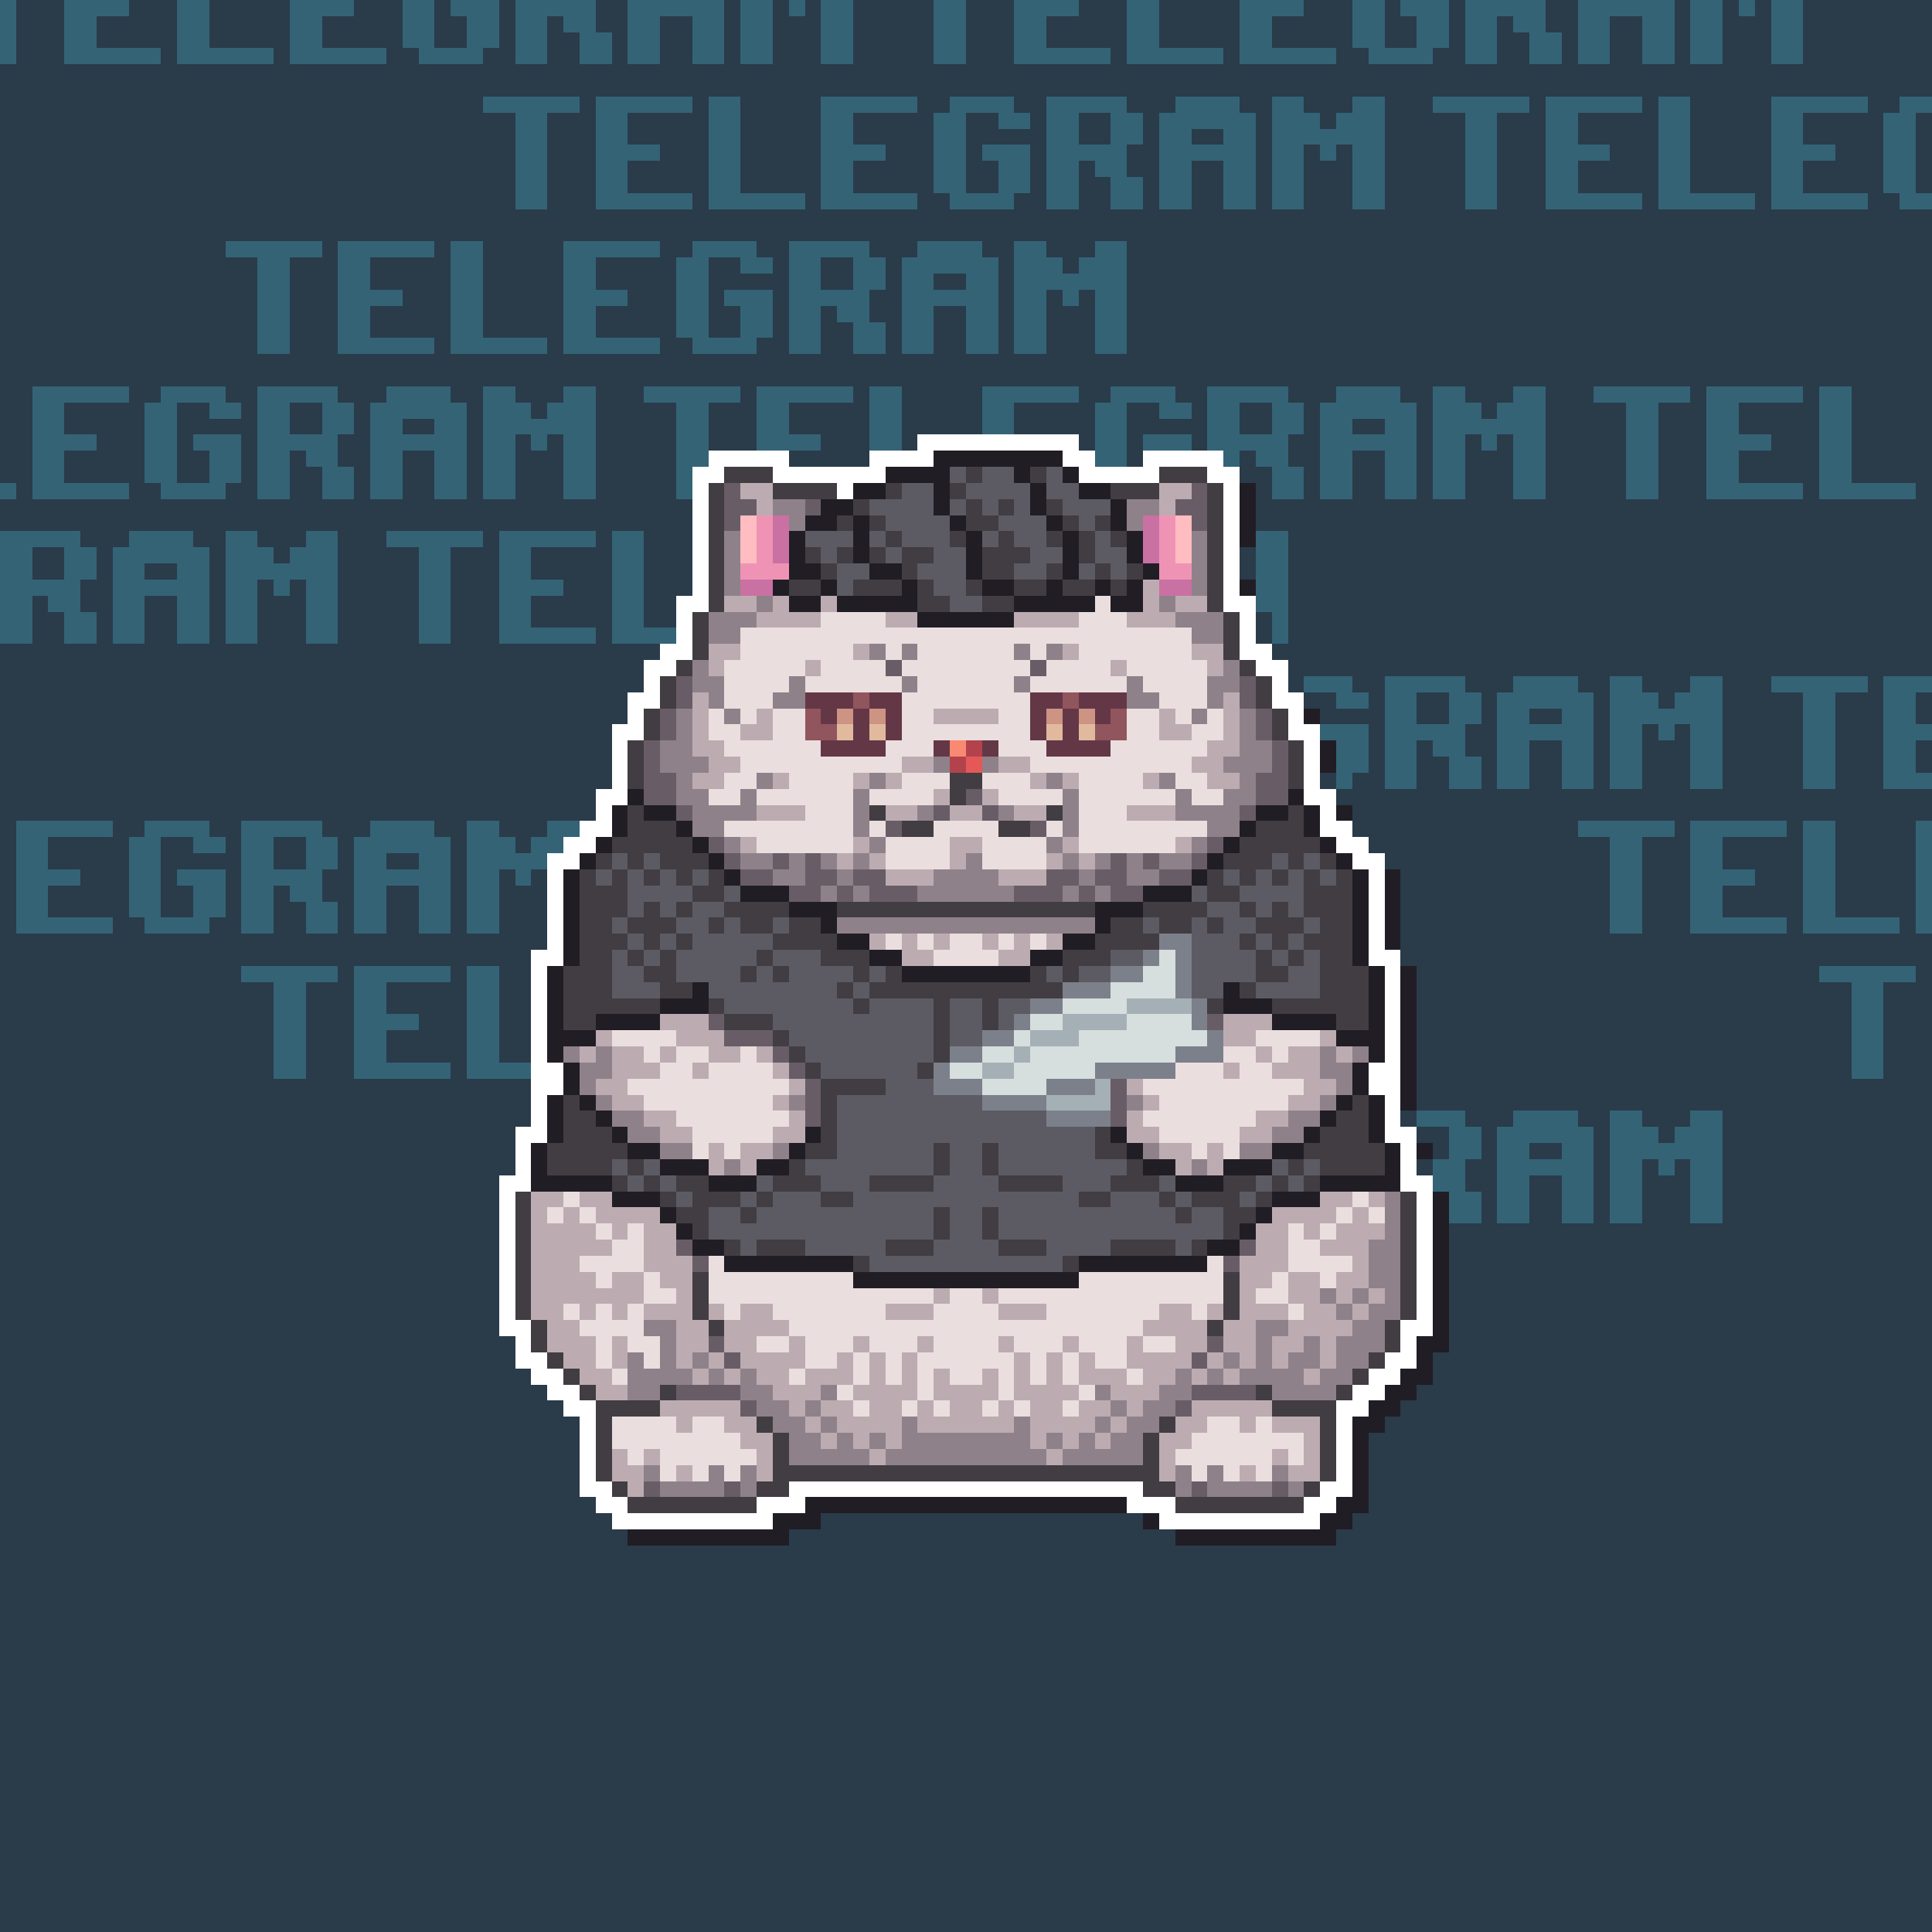 <svg xmlns="http://www.w3.org/2000/svg" shape-rendering="crispEdges" viewBox="0 -0.5 120 120" style="width:100%;height:100%;transform:translate3d(0,0,0);content-visibility:visible">
  <rect x="0" y="-0.5" width="120" height="120" fill="#333333" stroke="none"/>
  <path stroke="#346376" d="M0,0 h1 M4,0 h4 M11,0 h2 M18,0 h4 M25,0 h2 M28,0 h3 
    M32,0 h5 M39,0 h6 M46,0 h2 M49,0 h1 M51,0 h2 M58,0 h2 M63,0 h4 M70,0 h2 M77,0 h4 
    M84,0 h2 M87,0 h3 M91,0 h5 M98,0 h6 M105,0 h2 M108,0 h1 M110,0 h2 M0,1 h1 M4,1 h2 
    M11,1 h2 M18,1 h2 M25,1 h2 M29,1 h2 M32,1 h2 M35,1 h2 M39,1 h2 M43,1 h2 M46,1 h2 
    M51,1 h2 M58,1 h2 M63,1 h2 M70,1 h2 M77,1 h2 M84,1 h2 M88,1 h2 M91,1 h2 M94,1 h2 
    M98,1 h2 M102,1 h2 M105,1 h2 M110,1 h2 M0,2 h1 M4,2 h2 M11,2 h2 M18,2 h2 M25,2 h2 
    M29,2 h2 M32,2 h2 M36,2 h2 M39,2 h2 M43,2 h2 M46,2 h2 M51,2 h2 M58,2 h2 M63,2 h2 
    M70,2 h2 M77,2 h2 M84,2 h2 M88,2 h2 M91,2 h2 M95,2 h2 M98,2 h2 M102,2 h2 M105,2 h2 
    M110,2 h2 M0,3 h1 M4,3 h6 M11,3 h6 M18,3 h6 M26,3 h4 M32,3 h2 M36,3 h2 M39,3 h2 
    M43,3 h2 M46,3 h2 M51,3 h2 M58,3 h2 M63,3 h6 M70,3 h6 M77,3 h6 M85,3 h4 M91,3 h2 
    M95,3 h2 M98,3 h2 M102,3 h2 M105,3 h2 M110,3 h2 M30,6 h6 M37,6 h6 M44,6 h2 
    M51,6 h6 M59,6 h4 M65,6 h5 M73,6 h4 M79,6 h2 M84,6 h2 M89,6 h6 M96,6 h6 M103,6 h2 
    M110,6 h6 M118,6 h2 M32,7 h2 M37,7 h2 M44,7 h2 M51,7 h2 M58,7 h2 M62,7 h2 M65,7 h2 
    M69,7 h2 M72,7 h6 M79,7 h3 M83,7 h3 M91,7 h2 M96,7 h2 M103,7 h2 M110,7 h2 M117,7 h2 
    M32,8 h2 M37,8 h2 M44,8 h2 M51,8 h2 M58,8 h2 M65,8 h2 M69,8 h2 M72,8 h2 M76,8 h2 
    M79,8 h7 M91,8 h2 M96,8 h2 M103,8 h2 M110,8 h2 M117,8 h2 M32,9 h2 M37,9 h4 
    M44,9 h2 M51,9 h4 M58,9 h2 M61,9 h3 M65,9 h5 M72,9 h6 M79,9 h2 M82,9 h1 M84,9 h2 
    M91,9 h2 M96,9 h4 M103,9 h2 M110,9 h4 M117,9 h2 M32,10 h2 M37,10 h2 M44,10 h2 
    M51,10 h2 M58,10 h2 M62,10 h2 M65,10 h2 M68,10 h2 M72,10 h2 M76,10 h2 M79,10 h2 
    M84,10 h2 M91,10 h2 M96,10 h2 M103,10 h2 M110,10 h2 M117,10 h2 M32,11 h2 M37,11 h2 
    M44,11 h2 M51,11 h2 M58,11 h2 M62,11 h2 M65,11 h2 M69,11 h2 M72,11 h2 M76,11 h2 
    M79,11 h2 M84,11 h2 M91,11 h2 M96,11 h2 M103,11 h2 M110,11 h2 M117,11 h2 M32,12 h2 
    M37,12 h6 M44,12 h6 M51,12 h6 M59,12 h4 M65,12 h2 M69,12 h2 M72,12 h2 M76,12 h2 
    M79,12 h2 M84,12 h2 M91,12 h2 M96,12 h6 M103,12 h6 M110,12 h6 M118,12 h2 M14,15 h6 
    M21,15 h6 M28,15 h2 M35,15 h6 M43,15 h4 M49,15 h5 M57,15 h4 M63,15 h2 M68,15 h2 
    M16,16 h2 M21,16 h2 M28,16 h2 M35,16 h2 M42,16 h2 M46,16 h2 M49,16 h2 M53,16 h2 
    M56,16 h6 M63,16 h3 M67,16 h3 M16,17 h2 M21,17 h2 M28,17 h2 M35,17 h2 M42,17 h2 
    M49,17 h2 M53,17 h2 M56,17 h2 M60,17 h2 M63,17 h7 M16,18 h2 M21,18 h4 M28,18 h2 
    M35,18 h4 M42,18 h2 M45,18 h3 M49,18 h5 M56,18 h6 M63,18 h2 M66,18 h1 M68,18 h2 
    M16,19 h2 M21,19 h2 M28,19 h2 M35,19 h2 M42,19 h2 M46,19 h2 M49,19 h2 M52,19 h2 
    M56,19 h2 M60,19 h2 M63,19 h2 M68,19 h2 M16,20 h2 M21,20 h2 M28,20 h2 M35,20 h2 
    M42,20 h2 M46,20 h2 M49,20 h2 M53,20 h2 M56,20 h2 M60,20 h2 M63,20 h2 M68,20 h2 
    M16,21 h2 M21,21 h6 M28,21 h6 M35,21 h6 M43,21 h4 M49,21 h2 M53,21 h2 M56,21 h2 
    M60,21 h2 M63,21 h2 M68,21 h2 M2,24 h6 M10,24 h4 M16,24 h5 M24,24 h4 M30,24 h2 
    M35,24 h2 M40,24 h6 M47,24 h6 M54,24 h2 M61,24 h6 M69,24 h4 M75,24 h5 M83,24 h4 
    M89,24 h2 M94,24 h2 M99,24 h6 M106,24 h6 M113,24 h2 M2,25 h2 M9,25 h2 M13,25 h2 
    M16,25 h2 M20,25 h2 M23,25 h6 M30,25 h3 M34,25 h3 M42,25 h2 M47,25 h2 M54,25 h2 
    M61,25 h2 M68,25 h2 M72,25 h2 M75,25 h2 M79,25 h2 M82,25 h6 M89,25 h3 M93,25 h3 
    M101,25 h2 M106,25 h2 M113,25 h2 M2,26 h2 M9,26 h2 M16,26 h2 M20,26 h2 M23,26 h2 
    M27,26 h2 M30,26 h7 M42,26 h2 M47,26 h2 M54,26 h2 M61,26 h2 M68,26 h2 M75,26 h2 
    M79,26 h2 M82,26 h2 M86,26 h2 M89,26 h7 M101,26 h2 M106,26 h2 M113,26 h2 M2,27 h4 
    M9,27 h2 M12,27 h3 M16,27 h5 M23,27 h6 M30,27 h2 M33,27 h1 M35,27 h2 M42,27 h2 
    M47,27 h4 M54,27 h2 M68,27 h2 M71,27 h3 M75,27 h5 M82,27 h6 M89,27 h2 M92,27 h1 
    M94,27 h2 M101,27 h2 M106,27 h4 M113,27 h2 M2,28 h2 M9,28 h2 M13,28 h2 M16,28 h2 
    M19,28 h2 M23,28 h2 M27,28 h2 M30,28 h2 M35,28 h2 M42,28 h2 M68,28 h2 M76,28 h1 
    M78,28 h2 M82,28 h2 M86,28 h2 M89,28 h2 M94,28 h2 M101,28 h2 M106,28 h2 M113,28 h2 
    M2,29 h2 M9,29 h2 M13,29 h2 M16,29 h2 M20,29 h2 M23,29 h2 M27,29 h2 M30,29 h2 
    M35,29 h2 M42,29 h1 M79,29 h2 M82,29 h2 M86,29 h2 M89,29 h2 M94,29 h2 M101,29 h2 
    M106,29 h2 M113,29 h2 M0,30 h1 M2,30 h6 M10,30 h4 M16,30 h2 M20,30 h2 M23,30 h2 
    M27,30 h2 M30,30 h2 M35,30 h2 M42,30 h1 M79,30 h2 M82,30 h2 M86,30 h2 M89,30 h2 
    M94,30 h2 M101,30 h2 M106,30 h6 M113,30 h6 M0,33 h5 M8,33 h4 M14,33 h2 M19,33 h2 
    M24,33 h6 M31,33 h6 M38,33 h2 M78,33 h2 M0,34 h2 M4,34 h2 M7,34 h6 M14,34 h3 
    M18,34 h3 M26,34 h2 M31,34 h2 M38,34 h2 M78,34 h2 M0,35 h2 M4,35 h2 M7,35 h2 
    M11,35 h2 M14,35 h7 M26,35 h2 M31,35 h2 M38,35 h2 M78,35 h2 M0,36 h5 M7,36 h6 
    M14,36 h2 M17,36 h1 M19,36 h2 M26,36 h2 M31,36 h4 M38,36 h2 M78,36 h2 M0,37 h2 
    M3,37 h2 M7,37 h2 M11,37 h2 M14,37 h2 M19,37 h2 M26,37 h2 M31,37 h2 M38,37 h2 
    M78,37 h2 M0,38 h2 M4,38 h2 M7,38 h2 M11,38 h2 M14,38 h2 M19,38 h2 M26,38 h2 
    M31,38 h2 M38,38 h2 M79,38 h1 M0,39 h2 M4,39 h2 M7,39 h2 M11,39 h2 M14,39 h2 
    M19,39 h2 M26,39 h2 M31,39 h6 M38,39 h4 M79,39 h1 M81,42 h3 M86,42 h5 M94,42 h4 
    M100,42 h2 M105,42 h2 M110,42 h6 M117,42 h3 M83,43 h2 M86,43 h2 M90,43 h2 M93,43 h6 
    M100,43 h3 M104,43 h3 M112,43 h2 M117,43 h2 M86,44 h2 M90,44 h2 M93,44 h2 M97,44 h2 
    M100,44 h7 M112,44 h2 M117,44 h2 M82,45 h3 M86,45 h5 M93,45 h6 M100,45 h2 M103,45 h1 
    M105,45 h2 M112,45 h2 M117,45 h3 M83,46 h2 M86,46 h2 M89,46 h2 M93,46 h2 M97,46 h2 
    M100,46 h2 M105,46 h2 M112,46 h2 M117,46 h2 M83,47 h2 M86,47 h2 M90,47 h2 M93,47 h2 
    M97,47 h2 M100,47 h2 M105,47 h2 M112,47 h2 M117,47 h2 M83,48 h1 M86,48 h2 M90,48 h2 
    M93,48 h2 M97,48 h2 M100,48 h2 M105,48 h2 M112,48 h2 M117,48 h3 M1,51 h6 M9,51 h4 
    M15,51 h5 M23,51 h4 M29,51 h2 M34,51 h2 M98,51 h6 M105,51 h6 M112,51 h2 M119,51 h1 
    M1,52 h2 M8,52 h2 M12,52 h2 M15,52 h2 M19,52 h2 M22,52 h6 M29,52 h3 M33,52 h2 
    M100,52 h2 M105,52 h2 M112,52 h2 M119,52 h1 M1,53 h2 M8,53 h2 M15,53 h2 M19,53 h2 
    M22,53 h2 M26,53 h2 M29,53 h5 M100,53 h2 M105,53 h2 M112,53 h2 M119,53 h1 M1,54 h4 
    M8,54 h2 M11,54 h3 M15,54 h5 M22,54 h6 M29,54 h2 M32,54 h1 M100,54 h2 M105,54 h4 
    M112,54 h2 M119,54 h1 M1,55 h2 M8,55 h2 M12,55 h2 M15,55 h2 M18,55 h2 M22,55 h2 
    M26,55 h2 M29,55 h2 M100,55 h2 M105,55 h2 M112,55 h2 M119,55 h1 M1,56 h2 M8,56 h2 
    M12,56 h2 M15,56 h2 M19,56 h2 M22,56 h2 M26,56 h2 M29,56 h2 M100,56 h2 M105,56 h2 
    M112,56 h2 M119,56 h1 M1,57 h6 M9,57 h4 M15,57 h2 M19,57 h2 M22,57 h2 M26,57 h2 
    M29,57 h2 M100,57 h2 M105,57 h6 M112,57 h6 M119,57 h1 M15,60 h6 M22,60 h6 M29,60 h2 
    M113,60 h6 M17,61 h2 M22,61 h2 M29,61 h2 M115,61 h2 M17,62 h2 M22,62 h2 M29,62 h2 
    M115,62 h2 M17,63 h2 M22,63 h4 M29,63 h2 M115,63 h2 M17,64 h2 M22,64 h2 M29,64 h2 
    M115,64 h2 M17,65 h2 M22,65 h2 M29,65 h2 M115,65 h2 M17,66 h2 M22,66 h6 M29,66 h4 
    M115,66 h2 M88,69 h3 M94,69 h4 M100,69 h2 M105,69 h2 M90,70 h2 M93,70 h6 M100,70 h3 
    M104,70 h3 M90,71 h2 M93,71 h2 M97,71 h2 M100,71 h7 M89,72 h2 M93,72 h6 M100,72 h2 
    M103,72 h1 M105,72 h2 M89,73 h2 M93,73 h2 M97,73 h2 M100,73 h2 M105,73 h2 M90,74 h2 
    M93,74 h2 M97,74 h2 M100,74 h2 M105,74 h2 M90,75 h2 M93,75 h2 M97,75 h2 M100,75 h2 
    M105,75 h2"/>
  <path stroke="#2a3b4a" d="M1,0 h3 M8,0 h3 M13,0 h5 M22,0 h3 M27,0 h1 M31,0 h1 
    M37,0 h2 M45,0 h1 M48,0 h1 M50,0 h1 M53,0 h5 M60,0 h3 M67,0 h3 M72,0 h5 M81,0 h3 
    M86,0 h1 M90,0 h1 M96,0 h2 M104,0 h1 M107,0 h1 M109,0 h1 M112,0 h8 M1,1 h3 
    M6,1 h5 M13,1 h5 M20,1 h5 M27,1 h2 M31,1 h1 M34,1 h1 M37,1 h2 M41,1 h2 M45,1 h1 
    M48,1 h3 M53,1 h5 M60,1 h3 M65,1 h5 M72,1 h5 M79,1 h5 M86,1 h2 M90,1 h1 M93,1 h1 
    M96,1 h2 M100,1 h2 M104,1 h1 M107,1 h3 M112,1 h8 M1,2 h3 M6,2 h5 M13,2 h5 M20,2 h5 
    M27,2 h2 M31,2 h1 M34,2 h2 M38,2 h1 M41,2 h2 M45,2 h1 M48,2 h3 M53,2 h5 M60,2 h3 
    M65,2 h5 M72,2 h5 M79,2 h5 M86,2 h2 M90,2 h1 M93,2 h2 M97,2 h1 M100,2 h2 M104,2 h1 
    M107,2 h3 M112,2 h8 M1,3 h3 M10,3 h1 M17,3 h1 M24,3 h2 M30,3 h2 M34,3 h2 M38,3 h1 
    M41,3 h2 M45,3 h1 M48,3 h3 M53,3 h5 M60,3 h3 M69,3 h1 M76,3 h1 M83,3 h2 M89,3 h2 
    M93,3 h2 M97,3 h1 M100,3 h2 M104,3 h1 M107,3 h3 M112,3 h8 M0,4 h120 M0,5 h120 
    M0,6 h30 M36,6 h1 M43,6 h1 M46,6 h5 M57,6 h2 M63,6 h2 M70,6 h3 M77,6 h2 M81,6 h3 
    M86,6 h3 M95,6 h1 M102,6 h1 M105,6 h5 M116,6 h2 M0,7 h32 M34,7 h3 M39,7 h5 
    M46,7 h5 M53,7 h5 M60,7 h2 M64,7 h1 M67,7 h2 M71,7 h1 M78,7 h1 M82,7 h1 M86,7 h5 
    M93,7 h3 M98,7 h5 M105,7 h5 M112,7 h5 M119,7 h1 M0,8 h32 M34,8 h3 M39,8 h5 
    M46,8 h5 M53,8 h5 M60,8 h5 M67,8 h2 M71,8 h1 M74,8 h2 M78,8 h1 M86,8 h5 M93,8 h3 
    M98,8 h5 M105,8 h5 M112,8 h5 M119,8 h1 M0,9 h32 M34,9 h3 M41,9 h3 M46,9 h5 
    M55,9 h3 M60,9 h1 M64,9 h1 M70,9 h2 M78,9 h1 M81,9 h1 M83,9 h1 M86,9 h5 M93,9 h3 
    M100,9 h3 M105,9 h5 M114,9 h3 M119,9 h1 M0,10 h32 M34,10 h3 M39,10 h5 M46,10 h5 
    M53,10 h5 M60,10 h2 M64,10 h1 M67,10 h1 M70,10 h2 M74,10 h2 M78,10 h1 M81,10 h3 
    M86,10 h5 M93,10 h3 M98,10 h5 M105,10 h5 M112,10 h5 M119,10 h1 M0,11 h32 M34,11 h3 
    M39,11 h5 M46,11 h5 M53,11 h5 M60,11 h2 M64,11 h1 M67,11 h2 M71,11 h1 M74,11 h2 
    M78,11 h1 M81,11 h3 M86,11 h5 M93,11 h3 M98,11 h5 M105,11 h5 M112,11 h5 M119,11 h1 
    M0,12 h32 M34,12 h3 M43,12 h1 M50,12 h1 M57,12 h2 M63,12 h2 M67,12 h2 M71,12 h1 
    M74,12 h2 M78,12 h1 M81,12 h3 M86,12 h5 M93,12 h3 M102,12 h1 M109,12 h1 M116,12 h2 
    M0,13 h120 M0,14 h120 M0,15 h14 M20,15 h1 M27,15 h1 M30,15 h5 M41,15 h2 M47,15 h2 
    M54,15 h3 M61,15 h2 M65,15 h3 M70,15 h50 M0,16 h16 M18,16 h3 M23,16 h5 M30,16 h5 
    M37,16 h5 M44,16 h2 M48,16 h1 M51,16 h2 M55,16 h1 M62,16 h1 M66,16 h1 M70,16 h50 
    M0,17 h16 M18,17 h3 M23,17 h5 M30,17 h5 M37,17 h5 M44,17 h5 M51,17 h2 M55,17 h1 
    M58,17 h2 M62,17 h1 M70,17 h50 M0,18 h16 M18,18 h3 M25,18 h3 M30,18 h5 M39,18 h3 
    M44,18 h1 M48,18 h1 M54,18 h2 M62,18 h1 M65,18 h1 M67,18 h1 M70,18 h50 M0,19 h16 
    M18,19 h3 M23,19 h5 M30,19 h5 M37,19 h5 M44,19 h2 M48,19 h1 M51,19 h1 M54,19 h2 
    M58,19 h2 M62,19 h1 M65,19 h3 M70,19 h50 M0,20 h16 M18,20 h3 M23,20 h5 M30,20 h5 
    M37,20 h5 M44,20 h2 M48,20 h1 M51,20 h2 M55,20 h1 M58,20 h2 M62,20 h1 M65,20 h3 
    M70,20 h50 M0,21 h16 M18,21 h3 M27,21 h1 M34,21 h1 M41,21 h2 M47,21 h2 M51,21 h2 
    M55,21 h1 M58,21 h2 M62,21 h1 M65,21 h3 M70,21 h50 M0,22 h120 M0,23 h120 M0,24 h2 
    M8,24 h2 M14,24 h2 M21,24 h3 M28,24 h2 M32,24 h3 M37,24 h3 M46,24 h1 M53,24 h1 
    M56,24 h5 M67,24 h2 M73,24 h2 M80,24 h3 M87,24 h2 M91,24 h3 M96,24 h3 M105,24 h1 
    M112,24 h1 M115,24 h5 M0,25 h2 M4,25 h5 M11,25 h2 M15,25 h1 M18,25 h2 M22,25 h1 
    M29,25 h1 M33,25 h1 M37,25 h5 M44,25 h3 M49,25 h5 M56,25 h5 M63,25 h5 M70,25 h2 
    M74,25 h1 M77,25 h2 M81,25 h1 M88,25 h1 M92,25 h1 M96,25 h5 M103,25 h3 M108,25 h5 
    M115,25 h5 M0,26 h2 M4,26 h5 M11,26 h5 M18,26 h2 M22,26 h1 M25,26 h2 M29,26 h1 
    M37,26 h5 M44,26 h3 M49,26 h5 M56,26 h5 M63,26 h5 M70,26 h5 M77,26 h2 M81,26 h1 
    M84,26 h2 M88,26 h1 M96,26 h5 M103,26 h3 M108,26 h5 M115,26 h5 M0,27 h2 M6,27 h3 
    M11,27 h1 M15,27 h1 M21,27 h2 M29,27 h1 M32,27 h1 M34,27 h1 M37,27 h5 M44,27 h3 
    M51,27 h3 M56,27 h1 M67,27 h1 M70,27 h1 M74,27 h1 M80,27 h2 M88,27 h1 M91,27 h1 
    M93,27 h1 M96,27 h5 M103,27 h3 M110,27 h3 M115,27 h5 M0,28 h2 M4,28 h5 M11,28 h2 
    M15,28 h1 M18,28 h1 M21,28 h2 M25,28 h2 M29,28 h1 M32,28 h3 M37,28 h5 M49,28 h5 
    M70,28 h1 M77,28 h1 M80,28 h2 M84,28 h2 M88,28 h1 M91,28 h3 M96,28 h5 M103,28 h3 
    M108,28 h5 M115,28 h5 M0,29 h2 M4,29 h5 M11,29 h2 M15,29 h1 M18,29 h2 M22,29 h1 
    M25,29 h2 M29,29 h1 M32,29 h3 M37,29 h5 M77,29 h2 M81,29 h1 M84,29 h2 M88,29 h1 
    M91,29 h3 M96,29 h5 M103,29 h3 M108,29 h5 M115,29 h5 M1,30 h1 M8,30 h2 M14,30 h2 
    M18,30 h2 M22,30 h1 M25,30 h2 M29,30 h1 M32,30 h3 M37,30 h5 M78,30 h1 M81,30 h1 
    M84,30 h2 M88,30 h1 M91,30 h3 M96,30 h5 M103,30 h3 M112,30 h1 M119,30 h1 M0,31 h43 
    M78,31 h42 M0,32 h43 M78,32 h42 M5,33 h3 M12,33 h2 M16,33 h3 M21,33 h3 M30,33 h1 
    M37,33 h1 M40,33 h3 M80,33 h40 M2,34 h2 M6,34 h1 M13,34 h1 M17,34 h1 M21,34 h5 
    M28,34 h3 M33,34 h5 M40,34 h3 M77,34 h1 M80,34 h40 M2,35 h2 M6,35 h1 M9,35 h2 
    M13,35 h1 M21,35 h5 M28,35 h3 M33,35 h5 M40,35 h3 M77,35 h1 M80,35 h40 M5,36 h2 
    M13,36 h1 M16,36 h1 M18,36 h1 M21,36 h5 M28,36 h3 M35,36 h3 M40,36 h3 M80,36 h40 
    M2,37 h1 M5,37 h2 M9,37 h2 M13,37 h1 M16,37 h3 M21,37 h5 M28,37 h3 M33,37 h5 
    M40,37 h2 M80,37 h40 M2,38 h2 M6,38 h1 M9,38 h2 M13,38 h1 M16,38 h3 M21,38 h5 
    M28,38 h3 M33,38 h5 M40,38 h2 M78,38 h1 M80,38 h40 M2,39 h2 M6,39 h1 M9,39 h2 
    M13,39 h1 M16,39 h3 M21,39 h5 M28,39 h3 M37,39 h1 M78,39 h1 M80,39 h40 M0,40 h41 
    M79,40 h41 M0,41 h40 M80,41 h40 M0,42 h40 M80,42 h1 M84,42 h2 M91,42 h3 M98,42 h2 
    M102,42 h3 M107,42 h3 M116,42 h1 M0,43 h39 M81,43 h2 M85,43 h1 M88,43 h2 M92,43 h1 
    M99,43 h1 M103,43 h1 M107,43 h5 M114,43 h3 M119,43 h1 M0,44 h39 M82,44 h4 M88,44 h2 
    M92,44 h1 M95,44 h2 M99,44 h1 M107,44 h5 M114,44 h3 M119,44 h1 M0,45 h38 M85,45 h1 
    M91,45 h2 M99,45 h1 M102,45 h1 M104,45 h1 M107,45 h5 M114,45 h3 M0,46 h38 M85,46 h1 
    M88,46 h1 M91,46 h2 M95,46 h2 M99,46 h1 M102,46 h3 M107,46 h5 M114,46 h3 M119,46 h1 
    M0,47 h38 M85,47 h1 M88,47 h2 M92,47 h1 M95,47 h2 M99,47 h1 M102,47 h3 M107,47 h5 
    M114,47 h3 M119,47 h1 M0,48 h38 M82,48 h1 M84,48 h2 M88,48 h2 M92,48 h1 M95,48 h2 
    M99,48 h1 M102,48 h3 M107,48 h5 M114,48 h3 M0,49 h37 M83,49 h37 M0,50 h37 M84,50 h36 
    M0,51 h1 M7,51 h2 M13,51 h2 M20,51 h3 M27,51 h2 M31,51 h3 M84,51 h14 M104,51 h1 
    M111,51 h1 M114,51 h5 M0,52 h1 M3,52 h5 M10,52 h2 M14,52 h1 M17,52 h2 M21,52 h1 
    M28,52 h1 M32,52 h1 M85,52 h15 M102,52 h3 M107,52 h5 M114,52 h5 M0,53 h1 M3,53 h5 
    M10,53 h5 M17,53 h2 M21,53 h1 M24,53 h2 M28,53 h1 M86,53 h14 M102,53 h3 M107,53 h5 
    M114,53 h5 M0,54 h1 M5,54 h3 M10,54 h1 M14,54 h1 M20,54 h2 M28,54 h1 M31,54 h1 
    M33,54 h1 M87,54 h13 M102,54 h3 M109,54 h3 M114,54 h5 M0,55 h1 M3,55 h5 M10,55 h2 
    M14,55 h1 M17,55 h1 M20,55 h2 M24,55 h2 M28,55 h1 M31,55 h3 M87,55 h13 M102,55 h3 
    M107,55 h5 M114,55 h5 M0,56 h1 M3,56 h5 M10,56 h2 M14,56 h1 M17,56 h2 M21,56 h1 
    M24,56 h2 M28,56 h1 M31,56 h3 M87,56 h13 M102,56 h3 M107,56 h5 M114,56 h5 M0,57 h1 
    M7,57 h2 M13,57 h2 M17,57 h2 M21,57 h1 M24,57 h2 M28,57 h1 M31,57 h3 M87,57 h13 
    M102,57 h3 M111,57 h1 M118,57 h1 M0,58 h34 M87,58 h33 M0,59 h33 M87,59 h33 
    M0,60 h15 M21,60 h1 M28,60 h1 M31,60 h2 M88,60 h25 M119,60 h1 M0,61 h17 M19,61 h3 
    M24,61 h5 M31,61 h2 M88,61 h27 M117,61 h3 M0,62 h17 M19,62 h3 M24,62 h5 M31,62 h2 
    M88,62 h27 M117,62 h3 M0,63 h17 M19,63 h3 M26,63 h3 M31,63 h2 M88,63 h27 M117,63 h3 
    M0,64 h17 M19,64 h3 M24,64 h5 M31,64 h2 M88,64 h27 M117,64 h3 M0,65 h17 M19,65 h3 
    M24,65 h5 M31,65 h2 M88,65 h27 M117,65 h3 M0,66 h17 M19,66 h3 M28,66 h1 M88,66 h27 
    M117,66 h3 M0,67 h33 M88,67 h32 M0,68 h33 M88,68 h32 M0,69 h33 M87,69 h1 M91,69 h3 
    M98,69 h2 M102,69 h3 M107,69 h13 M0,70 h32 M88,70 h2 M92,70 h1 M99,70 h1 M103,70 h1 
    M107,70 h13 M0,71 h32 M89,71 h1 M92,71 h1 M95,71 h2 M99,71 h1 M107,71 h13 M0,72 h32 
    M88,72 h1 M91,72 h2 M99,72 h1 M102,72 h1 M104,72 h1 M107,72 h13 M0,73 h31 M91,73 h2 
    M95,73 h2 M99,73 h1 M102,73 h3 M107,73 h13 M0,74 h31 M92,74 h1 M95,74 h2 M99,74 h1 
    M102,74 h3 M107,74 h13 M0,75 h31 M92,75 h1 M95,75 h2 M99,75 h1 M102,75 h3 M107,75 h13 
    M0,76 h31 M90,76 h30 M0,77 h31 M90,77 h30 M0,78 h31 M90,78 h30 M0,79 h31 M90,79 h30 
    M0,80 h31 M90,80 h30 M0,81 h31 M90,81 h30 M0,82 h31 M90,82 h30 M0,83 h32 M90,83 h30 
    M0,84 h32 M89,84 h31 M0,85 h33 M89,85 h31 M0,86 h34 M88,86 h32 M0,87 h35 M87,87 h33 
    M0,88 h36 M86,88 h34 M0,89 h36 M85,89 h35 M0,90 h36 M85,90 h35 M0,91 h36 M85,91 h35 
    M0,92 h36 M85,92 h35 M0,93 h37 M85,93 h35 M0,94 h38 M51,94 h20 M84,94 h36 M0,95 h39 
    M49,95 h24 M83,95 h37 M0,96 h120 M0,97 h120 M0,98 h120 M0,99 h120 M0,100 h120 
    M0,101 h120 M0,102 h120 M0,103 h120 M0,104 h120 M0,105 h120 M0,106 h120 M0,107 h120 
    M0,108 h120 M0,109 h120 M0,110 h120 M0,111 h120 M0,112 h120 M0,113 h120 M0,114 h120 
    M0,115 h120 M0,116 h120 M0,117 h120 M0,118 h120 M0,119 h120"/>
  <path stroke="#ffffff" d="M57,27 h10 M44,28 h5 M54,28 h4 M66,28 h2 M71,28 h5 
    M43,29 h2 M48,29 h7 M67,29 h5 M75,29 h2 M43,30 h1 M52,30 h1 M76,30 h1 M43,31 h1 
    M76,31 h1 M43,32 h1 M76,32 h1 M43,33 h1 M76,33 h1 M43,34 h1 M76,34 h1 M43,35 h1 
    M76,35 h1 M43,36 h1 M76,36 h1 M42,37 h2 M76,37 h2 M42,38 h1 M77,38 h1 M42,39 h1 
    M77,39 h1 M41,40 h2 M77,40 h2 M40,41 h2 M78,41 h2 M40,42 h1 M79,42 h1 M39,43 h2 
    M79,43 h2 M39,44 h1 M80,44 h1 M38,45 h2 M80,45 h2 M38,46 h1 M81,46 h1 M38,47 h1 
    M81,47 h1 M38,48 h1 M81,48 h1 M37,49 h2 M81,49 h2 M37,50 h1 M82,50 h1 M36,51 h2 
    M82,51 h2 M35,52 h2 M83,52 h2 M34,53 h2 M84,53 h2 M34,54 h1 M85,54 h1 M34,55 h1 
    M85,55 h1 M34,56 h1 M85,56 h1 M34,57 h1 M85,57 h1 M34,58 h1 M85,58 h1 M33,59 h2 
    M85,59 h2 M33,60 h1 M86,60 h1 M33,61 h1 M86,61 h1 M33,62 h1 M86,62 h1 M33,63 h1 
    M86,63 h1 M33,64 h1 M86,64 h1 M33,65 h1 M86,65 h1 M33,66 h2 M85,66 h2 M33,67 h2 
    M85,67 h2 M33,68 h1 M86,68 h1 M33,69 h1 M86,69 h1 M32,70 h2 M86,70 h2 M32,71 h1 
    M87,71 h1 M32,72 h1 M87,72 h1 M31,73 h2 M87,73 h2 M31,74 h1 M88,74 h1 M31,75 h1 
    M88,75 h1 M31,76 h1 M88,76 h1 M31,77 h1 M88,77 h1 M31,78 h1 M88,78 h1 M31,79 h1 
    M88,79 h1 M31,80 h1 M88,80 h1 M31,81 h1 M88,81 h1 M31,82 h2 M87,82 h2 M32,83 h1 
    M87,83 h1 M32,84 h2 M86,84 h2 M33,85 h2 M85,85 h2 M34,86 h2 M84,86 h2 M35,87 h2 
    M83,87 h2 M36,88 h1 M83,88 h1 M36,89 h1 M83,89 h1 M36,90 h1 M83,90 h1 M36,91 h1 
    M83,91 h1 M36,92 h2 M49,92 h22 M82,92 h2 M37,93 h2 M47,93 h3 M70,93 h3 M81,93 h2 
    M38,94 h10 M72,94 h10"/>
  <path stroke="#211d25" d="M58,28 h8 M55,29 h4 M63,29 h1 M66,29 h1 M53,30 h2 M58,30 h1 
    M64,30 h1 M67,30 h2 M77,30 h1 M51,31 h2 M58,31 h1 M64,31 h1 M69,31 h1 M77,31 h1 
    M50,32 h2 M53,32 h1 M59,32 h1 M65,32 h1 M69,32 h1 M77,32 h1 M49,33 h1 M53,33 h1 
    M60,33 h1 M66,33 h1 M70,33 h1 M77,33 h1 M49,34 h1 M53,34 h1 M60,34 h1 M66,34 h1 
    M70,34 h1 M49,35 h2 M54,35 h2 M60,35 h1 M66,35 h1 M71,35 h1 M48,36 h1 M51,36 h1 
    M56,36 h1 M61,36 h2 M65,36 h1 M68,36 h1 M70,36 h1 M77,36 h1 M49,37 h2 M52,37 h5 
    M63,37 h5 M69,37 h2 M57,38 h6 M81,44 h1 M82,46 h1 M82,47 h1 M39,49 h1 M80,49 h1 
    M38,50 h1 M40,50 h2 M78,50 h2 M81,50 h1 M83,50 h1 M38,51 h1 M42,51 h1 M77,51 h1 
    M81,51 h1 M37,52 h1 M43,52 h1 M76,52 h1 M82,52 h1 M36,53 h1 M44,53 h1 M75,53 h1 
    M83,53 h1 M35,54 h1 M45,54 h1 M74,54 h1 M84,54 h1 M86,54 h1 M35,55 h1 M46,55 h3 
    M71,55 h3 M84,55 h1 M86,55 h1 M35,56 h1 M49,56 h3 M68,56 h3 M84,56 h1 M86,56 h1 
    M35,57 h1 M51,57 h1 M68,57 h1 M84,57 h1 M86,57 h1 M35,58 h1 M52,58 h2 M66,58 h2 
    M84,58 h1 M86,58 h1 M35,59 h1 M54,59 h2 M64,59 h2 M84,59 h1 M34,60 h1 M56,60 h8 
    M85,60 h1 M87,60 h1 M34,61 h1 M43,61 h1 M76,61 h1 M85,61 h1 M87,61 h1 M34,62 h1 
    M41,62 h3 M76,62 h3 M85,62 h1 M87,62 h1 M34,63 h1 M37,63 h4 M79,63 h4 M85,63 h1 
    M87,63 h1 M34,64 h3 M83,64 h3 M87,64 h1 M34,65 h1 M85,65 h1 M87,65 h1 M35,66 h1 
    M84,66 h1 M87,66 h1 M35,67 h1 M84,67 h1 M87,67 h1 M34,68 h1 M36,68 h1 M83,68 h1 
    M85,68 h1 M87,68 h1 M34,69 h1 M37,69 h1 M82,69 h1 M85,69 h1 M34,70 h1 M38,70 h1 
    M50,70 h1 M69,70 h1 M81,70 h1 M85,70 h1 M33,71 h1 M39,71 h2 M49,71 h1 M70,71 h1 
    M79,71 h2 M86,71 h1 M88,71 h1 M33,72 h1 M41,72 h3 M47,72 h2 M71,72 h2 M76,72 h3 
    M86,72 h1 M33,73 h5 M44,73 h3 M73,73 h3 M82,73 h5 M38,74 h3 M79,74 h3 M89,74 h1 
    M41,75 h1 M78,75 h1 M89,75 h1 M42,76 h1 M77,76 h1 M89,76 h1 M43,77 h2 M75,77 h2 
    M89,77 h1 M45,78 h8 M67,78 h8 M89,78 h1 M53,79 h14 M89,79 h1 M89,80 h1 M89,81 h1 
    M89,82 h1 M88,83 h2 M88,84 h1 M87,85 h2 M86,86 h2 M85,87 h2 M84,88 h2 M84,89 h1 
    M84,90 h1 M84,91 h1 M84,92 h1 M50,93 h20 M83,93 h2 M48,94 h3 M71,94 h1 M82,94 h2 
    M39,95 h10 M73,95 h10"/>
  <path stroke="#413d42" d="M45,29 h3 M60,29 h1 M64,29 h1 M72,29 h3 M44,30 h1 M48,30 h4 
    M55,30 h1 M59,30 h1 M69,30 h3 M75,30 h1 M44,31 h1 M53,31 h1 M60,31 h1 M62,31 h1 
    M65,31 h1 M75,31 h1 M44,32 h1 M52,32 h1 M54,32 h1 M60,32 h2 M66,32 h1 M68,32 h1 
    M75,32 h1 M44,33 h1 M55,33 h1 M59,33 h1 M62,33 h1 M65,33 h1 M67,33 h1 M69,33 h1 
    M75,33 h1 M44,34 h1 M50,34 h1 M52,34 h1 M54,34 h1 M56,34 h2 M61,34 h3 M67,34 h1 
    M75,34 h1 M44,35 h1 M51,35 h1 M56,35 h1 M61,35 h2 M65,35 h1 M68,35 h1 M70,35 h1 
    M75,35 h1 M44,36 h1 M49,36 h2 M53,36 h3 M57,36 h1 M60,36 h1 M63,36 h2 M66,36 h2 
    M69,36 h1 M75,36 h1 M44,37 h1 M57,37 h2 M61,37 h2 M75,37 h1 M43,38 h1 M76,38 h1 
    M43,39 h1 M76,39 h1 M43,40 h1 M76,40 h1 M42,41 h1 M77,41 h1 M41,42 h1 M78,42 h1 
    M41,43 h1 M78,43 h1 M40,44 h1 M79,44 h1 M40,45 h1 M79,45 h1 M39,46 h1 M80,46 h1 
    M39,47 h1 M80,47 h1 M39,48 h1 M59,48 h2 M80,48 h1 M59,49 h1 M39,50 h1 M54,50 h1 
    M65,50 h1 M80,50 h1 M39,51 h3 M56,51 h2 M62,51 h2 M78,51 h3 M38,52 h5 M77,52 h5 
    M37,53 h1 M39,53 h1 M41,53 h3 M76,53 h3 M80,53 h1 M82,53 h1 M36,54 h1 M38,54 h1 
    M40,54 h1 M42,54 h1 M44,54 h1 M75,54 h1 M77,54 h1 M79,54 h1 M81,54 h1 M83,54 h1 
    M36,55 h3 M43,55 h2 M75,55 h2 M81,55 h3 M36,56 h3 M40,56 h1 M42,56 h1 M45,56 h4 
    M52,56 h16 M71,56 h4 M77,56 h1 M79,56 h1 M81,56 h3 M36,57 h2 M39,57 h3 M44,57 h1 
    M46,57 h2 M49,57 h2 M69,57 h2 M72,57 h2 M75,57 h1 M78,57 h3 M82,57 h2 M36,58 h3 
    M40,58 h1 M42,58 h1 M48,58 h4 M68,58 h4 M77,58 h1 M79,58 h1 M81,58 h3 M36,59 h2 
    M39,59 h1 M41,59 h1 M47,59 h1 M51,59 h3 M66,59 h3 M78,59 h1 M80,59 h1 M82,59 h2 
    M35,60 h3 M40,60 h2 M46,60 h1 M48,60 h1 M53,60 h1 M55,60 h1 M64,60 h1 M66,60 h1 
    M78,60 h2 M82,60 h3 M35,61 h3 M41,61 h2 M52,61 h1 M54,61 h12 M77,61 h1 M82,61 h3 
    M35,62 h6 M44,62 h1 M53,62 h1 M58,62 h1 M61,62 h1 M75,62 h1 M79,62 h6 M35,63 h2 
    M45,63 h3 M58,63 h1 M61,63 h1 M83,63 h2 M48,64 h1 M58,64 h1 M49,65 h1 M58,65 h1 
    M50,66 h1 M57,66 h1 M51,67 h4 M35,68 h1 M51,68 h1 M84,68 h1 M35,69 h2 M51,69 h1 
    M83,69 h2 M35,70 h3 M51,70 h1 M68,70 h1 M82,70 h3 M34,71 h5 M50,71 h2 M58,71 h1 
    M61,71 h1 M68,71 h2 M81,71 h5 M34,72 h4 M39,72 h1 M49,72 h1 M58,72 h1 M61,72 h1 
    M70,72 h1 M80,72 h1 M82,72 h4 M38,73 h1 M40,73 h1 M42,73 h2 M48,73 h3 M54,73 h4 
    M62,73 h4 M69,73 h3 M76,73 h2 M79,73 h1 M81,73 h1 M32,74 h1 M41,74 h1 M43,74 h3 
    M47,74 h1 M51,74 h2 M67,74 h2 M72,74 h1 M74,74 h3 M78,74 h1 M87,74 h1 M32,75 h1 
    M42,75 h2 M46,75 h1 M58,75 h1 M61,75 h1 M73,75 h1 M76,75 h2 M87,75 h1 M32,76 h1 
    M43,76 h1 M58,76 h1 M61,76 h1 M76,76 h1 M87,76 h1 M32,77 h1 M45,77 h1 M47,77 h3 
    M55,77 h3 M62,77 h3 M69,77 h4 M74,77 h1 M87,77 h1 M32,78 h1 M53,78 h1 M66,78 h1 
    M87,78 h1 M32,79 h1 M43,79 h1 M76,79 h1 M87,79 h1 M32,80 h1 M43,80 h1 M76,80 h1 
    M87,80 h1 M32,81 h1 M43,81 h1 M76,81 h1 M87,81 h1 M33,82 h1 M44,82 h1 M75,82 h1 
    M86,82 h1 M33,83 h1 M86,83 h1 M34,84 h1 M85,84 h1 M35,85 h1 M84,85 h1 M36,86 h1 
    M41,86 h1 M78,86 h1 M83,86 h1 M37,87 h4 M79,87 h4 M37,88 h1 M47,88 h1 M72,88 h1 
    M82,88 h1 M37,89 h1 M48,89 h1 M71,89 h1 M82,89 h1 M37,90 h1 M48,90 h1 M71,90 h1 
    M82,90 h1 M37,91 h1 M48,91 h24 M82,91 h1 M38,92 h1 M47,92 h2 M71,92 h2 M81,92 h1 
    M39,93 h8 M73,93 h8"/>
  <path stroke="#5c5b63" d="M59,29 h1 M61,29 h2 M65,29 h1 M56,30 h2 M60,30 h4 M65,30 h2 
    M54,31 h4 M59,31 h1 M61,31 h1 M63,31 h1 M66,31 h3 M55,32 h4 M62,32 h3 M67,32 h1 
    M50,33 h3 M54,33 h1 M56,33 h3 M61,33 h1 M63,33 h2 M68,33 h1 M51,34 h1 M55,34 h1 
    M58,34 h2 M64,34 h2 M68,34 h2 M52,35 h2 M57,35 h3 M63,35 h2 M67,35 h1 M69,35 h1 
    M52,36 h1 M58,36 h2 M59,37 h2 M38,53 h1 M40,53 h1 M79,53 h1 M81,53 h1 M37,54 h1 
    M39,54 h1 M41,54 h1 M43,54 h1 M76,54 h1 M78,54 h1 M80,54 h1 M82,54 h1 M39,55 h4 
    M45,55 h1 M74,55 h1 M77,55 h4 M39,56 h1 M41,56 h1 M43,56 h2 M75,56 h2 M78,56 h1 
    M80,56 h1 M38,57 h1 M42,57 h2 M45,57 h1 M48,57 h1 M71,57 h1 M74,57 h1 M76,57 h2 
    M81,57 h1 M39,58 h1 M41,58 h1 M43,58 h5 M74,58 h3 M78,58 h1 M80,58 h1 M38,59 h1 
    M40,59 h1 M42,59 h5 M48,59 h3 M69,59 h2 M74,59 h4 M79,59 h1 M81,59 h1 M38,60 h2 
    M42,60 h4 M47,60 h1 M49,60 h4 M54,60 h1 M65,60 h1 M67,60 h2 M74,60 h4 M80,60 h2 
    M38,61 h3 M44,61 h8 M53,61 h1 M74,61 h2 M78,61 h4 M45,62 h8 M54,62 h4 M59,62 h2 
    M62,62 h2 M48,63 h10 M59,63 h2 M62,63 h1 M49,64 h9 M59,64 h2 M50,65 h8 M51,66 h6 
    M55,67 h3 M52,68 h9 M52,69 h13 M52,70 h16 M52,71 h6 M59,71 h2 M62,71 h6 M38,72 h1 
    M40,72 h1 M50,72 h8 M59,72 h2 M62,72 h8 M79,72 h1 M81,72 h1 M39,73 h1 M41,73 h1 
    M47,73 h1 M51,73 h3 M58,73 h4 M66,73 h3 M72,73 h1 M78,73 h1 M80,73 h1 M42,74 h1 
    M46,74 h1 M48,74 h3 M53,74 h14 M69,74 h3 M73,74 h1 M77,74 h1 M44,75 h2 M47,75 h11 
    M59,75 h2 M62,75 h11 M74,75 h2 M44,76 h14 M59,76 h2 M62,76 h14 M46,77 h1 M50,77 h5 
    M58,77 h4 M65,77 h4 M73,77 h1 M54,78 h12"/>
  <path stroke="#685d66" d="M45,30 h1 M74,30 h1 M45,31 h2 M50,31 h1 M73,31 h2 M45,32 h1 
    M74,32 h1 M55,41 h1 M64,41 h1 M42,42 h1 M77,42 h1 M42,43 h1 M77,43 h1 M41,44 h1 
    M78,44 h1 M41,45 h1 M78,45 h1 M40,46 h1 M79,46 h1 M40,47 h1 M79,47 h1 M40,48 h2 
    M78,48 h2 M40,49 h2 M60,49 h1 M78,49 h2 M42,50 h1 M58,50 h1 M61,50 h1 M77,50 h1 
    M55,51 h1 M64,51 h1 M44,52 h1 M75,52 h1 M45,53 h1 M48,53 h1 M50,53 h1 M69,53 h1 
    M71,53 h1 M74,53 h1 M46,54 h2 M50,54 h2 M53,54 h2 M65,54 h2 M68,54 h2 M72,54 h2 
    M49,55 h2 M52,55 h1 M54,55 h3 M63,55 h3 M67,55 h1 M69,55 h2 M44,63 h1 M75,63 h1 
    M45,64 h3 M48,65 h1 M49,66 h1 M50,67 h1 M69,67 h1 M50,68 h1 M69,68 h1 M50,69 h1 
    M69,69 h1 M42,77 h1 M77,77 h1 M43,78 h1 M76,78 h1 M44,83 h1 M75,83 h1 M45,84 h1 
    M74,84 h1 M42,86 h4 M74,86 h4 M46,87 h1 M73,87 h1 M40,92 h1 M45,92 h1 M74,92 h1 
    M79,92 h1"/>
  <path stroke="#bcacb1" d="M46,30 h2 M72,30 h2 M47,31 h1 M72,31 h1 M71,36 h1 M45,37 h2 
    M48,37 h1 M51,37 h1 M71,37 h1 M73,37 h2 M47,38 h4 M55,38 h2 M63,38 h4 M70,38 h3 
    M44,40 h2 M53,40 h1 M66,40 h1 M74,40 h2 M44,41 h1 M50,41 h1 M69,41 h1 M75,41 h1 
    M43,43 h1 M76,43 h1 M43,44 h1 M47,44 h1 M58,44 h4 M72,44 h1 M76,44 h1 M43,45 h1 
    M46,45 h2 M72,45 h2 M76,45 h1 M43,46 h2 M75,46 h2 M44,47 h2 M56,47 h2 M62,47 h2 
    M74,47 h2 M43,48 h2 M48,48 h1 M53,48 h1 M55,48 h1 M64,48 h1 M66,48 h1 M71,48 h1 
    M75,48 h2 M58,49 h1 M61,49 h1 M47,50 h3 M55,50 h2 M59,50 h2 M63,50 h2 M70,50 h3 
    M46,52 h1 M53,52 h1 M59,52 h2 M66,52 h1 M73,52 h1 M52,53 h1 M54,53 h1 M59,53 h1 
    M65,53 h1 M67,53 h1 M55,54 h3 M62,54 h3 M54,58 h1 M56,58 h1 M58,58 h1 M61,58 h1 
    M63,58 h1 M65,58 h1 M56,59 h2 M62,59 h2 M41,63 h3 M76,63 h3 M37,64 h1 M42,64 h3 
    M76,64 h2 M82,64 h1 M36,65 h1 M38,65 h2 M41,65 h1 M44,65 h2 M47,65 h1 M78,65 h1 
    M80,65 h2 M83,65 h1 M38,66 h3 M43,66 h1 M48,66 h1 M76,66 h1 M79,66 h3 M37,67 h2 
    M49,67 h1 M70,67 h1 M81,67 h2 M38,68 h2 M48,68 h1 M71,68 h1 M80,68 h2 M40,69 h2 
    M49,69 h1 M70,69 h1 M78,69 h2 M41,70 h2 M48,70 h2 M70,70 h2 M77,70 h2 M44,71 h1 
    M46,71 h2 M72,71 h2 M75,71 h1 M44,72 h1 M46,72 h1 M73,72 h1 M75,72 h1 M33,74 h2 
    M36,74 h2 M82,74 h2 M85,74 h1 M33,75 h1 M35,75 h1 M37,75 h4 M79,75 h4 M84,75 h1 
    M33,76 h4 M38,76 h1 M40,76 h2 M78,76 h2 M81,76 h1 M83,76 h3 M33,77 h5 M40,77 h2 
    M78,77 h2 M82,77 h3 M33,78 h3 M40,78 h3 M77,78 h3 M84,78 h1 M33,79 h4 M38,79 h2 
    M41,79 h2 M77,79 h2 M80,79 h2 M83,79 h2 M33,80 h7 M42,80 h1 M58,80 h1 M61,80 h1 
    M77,80 h1 M80,80 h2 M83,80 h1 M85,80 h1 M33,81 h2 M36,81 h1 M38,81 h1 M40,81 h3 
    M44,81 h1 M46,81 h2 M55,81 h3 M62,81 h3 M72,81 h2 M75,81 h1 M77,81 h3 M81,81 h2 
    M84,81 h1 M34,82 h2 M42,82 h2 M45,82 h4 M71,82 h4 M76,82 h2 M80,82 h4 M34,83 h3 
    M38,83 h1 M42,83 h2 M45,83 h2 M49,83 h1 M53,83 h1 M57,83 h1 M62,83 h1 M66,83 h1 
    M70,83 h1 M73,83 h2 M76,83 h2 M79,83 h2 M82,83 h1 M35,84 h2 M38,84 h1 M42,84 h1 
    M44,84 h1 M46,84 h4 M52,84 h1 M54,84 h1 M56,84 h1 M63,84 h1 M65,84 h1 M67,84 h1 
    M70,84 h4 M75,84 h1 M77,84 h1 M79,84 h1 M82,84 h1 M36,85 h2 M43,85 h1 M45,85 h1 
    M47,85 h2 M50,85 h3 M54,85 h1 M56,85 h1 M58,85 h1 M61,85 h1 M63,85 h1 M65,85 h1 
    M67,85 h3 M71,85 h2 M74,85 h1 M76,85 h1 M81,85 h1 M37,86 h2 M48,86 h3 M53,86 h4 
    M58,86 h4 M63,86 h4 M69,86 h3 M41,87 h5 M49,87 h1 M51,87 h2 M54,87 h2 M57,87 h1 
    M59,87 h2 M62,87 h1 M64,87 h2 M67,87 h2 M70,87 h1 M74,87 h5 M42,88 h1 M45,88 h2 
    M50,88 h1 M52,88 h4 M57,88 h6 M64,88 h4 M69,88 h1 M73,88 h2 M77,88 h1 M79,88 h3 
    M46,89 h2 M51,89 h1 M53,89 h1 M55,89 h1 M64,89 h1 M66,89 h1 M68,89 h1 M72,89 h2 
    M81,89 h1 M38,90 h1 M40,90 h1 M47,90 h1 M54,90 h1 M65,90 h1 M72,90 h1 M79,90 h1 
    M81,90 h1 M38,91 h2 M42,91 h1 M47,91 h1 M72,91 h1 M77,91 h1 M80,91 h2 M39,92 h1"/>
  <path stroke="#8f8189" d="M48,31 h2 M70,31 h2 M49,32 h1 M70,32 h1 M45,33 h1 M74,33 h1 
    M45,34 h1 M74,34 h1 M45,35 h1 M74,35 h1 M45,36 h1 M74,36 h1 M47,37 h1 M72,37 h1 
    M44,38 h3 M73,38 h3 M44,39 h2 M74,39 h2 M54,40 h1 M56,40 h1 M63,40 h1 M65,40 h1 
    M43,41 h1 M76,41 h1 M43,42 h2 M49,42 h1 M56,42 h1 M63,42 h1 M70,42 h1 M75,42 h2 
    M44,43 h1 M48,43 h2 M70,43 h2 M75,43 h1 M42,44 h1 M45,44 h1 M74,44 h1 M77,44 h1 
    M42,45 h1 M77,45 h1 M41,46 h2 M77,46 h2 M41,47 h3 M58,47 h1 M61,47 h1 M76,47 h3 
    M42,48 h1 M47,48 h1 M54,48 h1 M65,48 h1 M72,48 h1 M77,48 h1 M42,49 h2 M46,49 h1 
    M53,49 h1 M66,49 h1 M73,49 h1 M76,49 h2 M43,50 h4 M53,50 h1 M57,50 h1 M62,50 h1 
    M66,50 h1 M73,50 h4 M43,51 h2 M53,51 h1 M66,51 h1 M75,51 h2 M45,52 h1 M54,52 h1 
    M65,52 h1 M74,52 h1 M46,53 h2 M49,53 h1 M51,53 h1 M53,53 h1 M60,53 h1 M66,53 h1 
    M68,53 h1 M70,53 h1 M72,53 h2 M48,54 h2 M52,54 h1 M58,54 h4 M67,54 h1 M70,54 h2 
    M51,55 h1 M53,55 h1 M57,55 h6 M66,55 h1 M68,55 h1 M52,57 h16 M35,65 h1 M37,65 h1 
    M82,65 h1 M84,65 h1 M36,66 h2 M82,66 h2 M36,67 h1 M83,67 h1 M37,68 h1 M49,68 h1 
    M70,68 h1 M82,68 h1 M38,69 h2 M80,69 h2 M39,70 h2 M79,70 h2 M41,71 h2 M48,71 h1 
    M71,71 h1 M77,71 h2 M45,72 h1 M74,72 h1 M86,74 h1 M86,75 h1 M86,76 h1 M85,77 h2 
    M85,78 h2 M85,79 h2 M82,80 h1 M84,80 h1 M86,80 h1 M83,81 h1 M85,81 h2 M40,82 h2 
    M78,82 h2 M84,82 h2 M41,83 h1 M78,83 h1 M81,83 h1 M83,83 h3 M39,84 h1 M41,84 h1 
    M43,84 h1 M76,84 h1 M78,84 h1 M80,84 h2 M83,84 h2 M39,85 h4 M44,85 h1 M46,85 h1 
    M73,85 h1 M75,85 h1 M77,85 h4 M82,85 h2 M39,86 h2 M46,86 h2 M51,86 h1 M68,86 h1 
    M72,86 h2 M79,86 h4 M47,87 h2 M50,87 h1 M69,87 h1 M71,87 h2 M48,88 h2 M51,88 h1 
    M56,88 h1 M63,88 h1 M68,88 h1 M70,88 h2 M49,89 h2 M52,89 h1 M54,89 h1 M56,89 h8 
    M65,89 h1 M67,89 h1 M69,89 h2 M49,90 h5 M55,90 h10 M66,90 h5 M40,91 h1 M44,91 h1 
    M46,91 h1 M73,91 h1 M75,91 h1 M79,91 h1 M41,92 h4 M46,92 h1 M73,92 h1 M75,92 h4 
    M80,92 h1"/>
  <path stroke="#ffbdc1" d="M46,32 h1 M73,32 h1 M46,33 h1 M73,33 h1 M46,34 h1 M73,34 h1"/>
  <path stroke="#ef93b5" d="M47,32 h1 M72,32 h1 M47,33 h1 M72,33 h1 M47,34 h1 M72,34 h1 
    M46,35 h3 M72,35 h2"/>
  <path stroke="#c971a2" d="M48,32 h1 M71,32 h1 M48,33 h1 M71,33 h1 M48,34 h1 M71,34 h1 
    M46,36 h2 M72,36 h2"/>
  <path stroke="#eadedf" d="M68,37 h1 M51,38 h4 M67,38 h3 M46,39 h28 M46,40 h7 
    M55,40 h1 M57,40 h6 M64,40 h1 M67,40 h7 M45,41 h5 M51,41 h4 M56,41 h8 M65,41 h4 
    M70,41 h5 M45,42 h4 M50,42 h6 M57,42 h6 M64,42 h6 M71,42 h4 M45,43 h3 M56,43 h8 
    M72,43 h3 M44,44 h1 M46,44 h1 M48,44 h2 M56,44 h2 M62,44 h2 M70,44 h2 M73,44 h1 
    M75,44 h1 M44,45 h2 M48,45 h2 M56,45 h8 M70,45 h2 M74,45 h2 M45,46 h6 M55,46 h3 
    M62,46 h3 M69,46 h6 M46,47 h10 M64,47 h10 M45,48 h2 M49,48 h4 M56,48 h3 M61,48 h3 
    M67,48 h4 M73,48 h2 M44,49 h2 M47,49 h6 M54,49 h4 M62,49 h4 M67,49 h6 M74,49 h2 
    M50,50 h3 M67,50 h3 M45,51 h8 M54,51 h1 M58,51 h4 M65,51 h1 M67,51 h8 M47,52 h6 
    M55,52 h4 M61,52 h4 M67,52 h6 M55,53 h4 M61,53 h4 M55,58 h1 M57,58 h1 M59,58 h2 
    M62,58 h1 M64,58 h1 M58,59 h4 M38,64 h4 M78,64 h4 M40,65 h1 M42,65 h2 M46,65 h1 
    M76,65 h2 M79,65 h1 M41,66 h2 M44,66 h4 M73,66 h3 M77,66 h2 M39,67 h10 M71,67 h10 
    M40,68 h8 M72,68 h8 M42,69 h7 M71,69 h7 M43,70 h5 M72,70 h5 M43,71 h1 M45,71 h1 
    M74,71 h1 M76,71 h1 M35,74 h1 M84,74 h1 M34,75 h1 M36,75 h1 M83,75 h1 M85,75 h1 
    M37,76 h1 M39,76 h1 M80,76 h1 M82,76 h1 M38,77 h2 M80,77 h2 M36,78 h4 M44,78 h1 
    M75,78 h1 M80,78 h4 M37,79 h1 M40,79 h1 M44,79 h9 M67,79 h9 M79,79 h1 M82,79 h1 
    M40,80 h2 M44,80 h14 M59,80 h2 M62,80 h14 M78,80 h2 M35,81 h1 M37,81 h1 M39,81 h1 
    M45,81 h1 M48,81 h7 M58,81 h4 M65,81 h7 M74,81 h1 M80,81 h1 M36,82 h4 M49,82 h22 
    M37,83 h1 M39,83 h2 M47,83 h2 M50,83 h3 M54,83 h3 M58,83 h4 M63,83 h3 M67,83 h3 
    M71,83 h2 M37,84 h1 M40,84 h1 M50,84 h2 M53,84 h1 M55,84 h1 M57,84 h6 M64,84 h1 
    M66,84 h1 M68,84 h2 M38,85 h1 M49,85 h1 M53,85 h1 M55,85 h1 M57,85 h1 M59,85 h2 
    M62,85 h1 M64,85 h1 M66,85 h1 M70,85 h1 M52,86 h1 M57,86 h1 M62,86 h1 M67,86 h1 
    M53,87 h1 M56,87 h1 M58,87 h1 M61,87 h1 M63,87 h1 M66,87 h1 M38,88 h4 M43,88 h2 
    M75,88 h2 M78,88 h1 M38,89 h8 M74,89 h7 M39,90 h1 M41,90 h6 M73,90 h6 M80,90 h1 
    M41,91 h1 M43,91 h1 M45,91 h1 M74,91 h1 M76,91 h1 M78,91 h1"/>
  <path stroke="#643747" d="M50,43 h3 M54,43 h2 M64,43 h2 M67,43 h3 M51,44 h1 M53,44 h1 
    M55,44 h1 M64,44 h1 M66,44 h1 M68,44 h1 M53,45 h1 M55,45 h1 M64,45 h1 M66,45 h1 
    M51,46 h4 M58,46 h1 M61,46 h1 M65,46 h4"/>
  <path stroke="#91555d" d="M53,43 h1 M66,43 h1 M50,44 h1 M69,44 h1 M50,45 h2 M68,45 h2"/>
  <path stroke="#cd9383" d="M52,44 h1 M54,44 h1 M65,44 h1 M67,44 h1"/>
  <path stroke="#e1ba9e" d="M52,45 h1 M54,45 h1 M65,45 h1 M67,45 h1"/>
  <path stroke="#fa8971" d="M59,46 h1"/>
  <path stroke="#b2434d" d="M60,46 h1 M59,47 h1"/>
  <path stroke="#e55858" d="M60,47 h1"/>
  <path stroke="#7c808b" d="M72,58 h2 M71,59 h1 M73,59 h1 M69,60 h2 M73,60 h1 M66,61 h3 
    M73,61 h1 M64,62 h2 M74,62 h1 M63,63 h1 M74,63 h1 M61,64 h2 M75,64 h1 M59,65 h2 
    M73,65 h3 M58,66 h1 M68,66 h5 M58,67 h3 M65,67 h3 M61,68 h4 M65,69 h4"/>
  <path stroke="#d6dede" d="M72,59 h1 M71,60 h2 M69,61 h4 M66,62 h4 M64,63 h2 M70,63 h4 
    M63,64 h1 M67,64 h8 M61,65 h2 M64,65 h9 M59,66 h2 M63,66 h5 M61,67 h4"/>
  <path stroke="#a5b0b6" d="M70,62 h4 M66,63 h4 M64,64 h3 M63,65 h1 M61,66 h2 M68,67 h1 
    M65,68 h4"/>
</svg>
